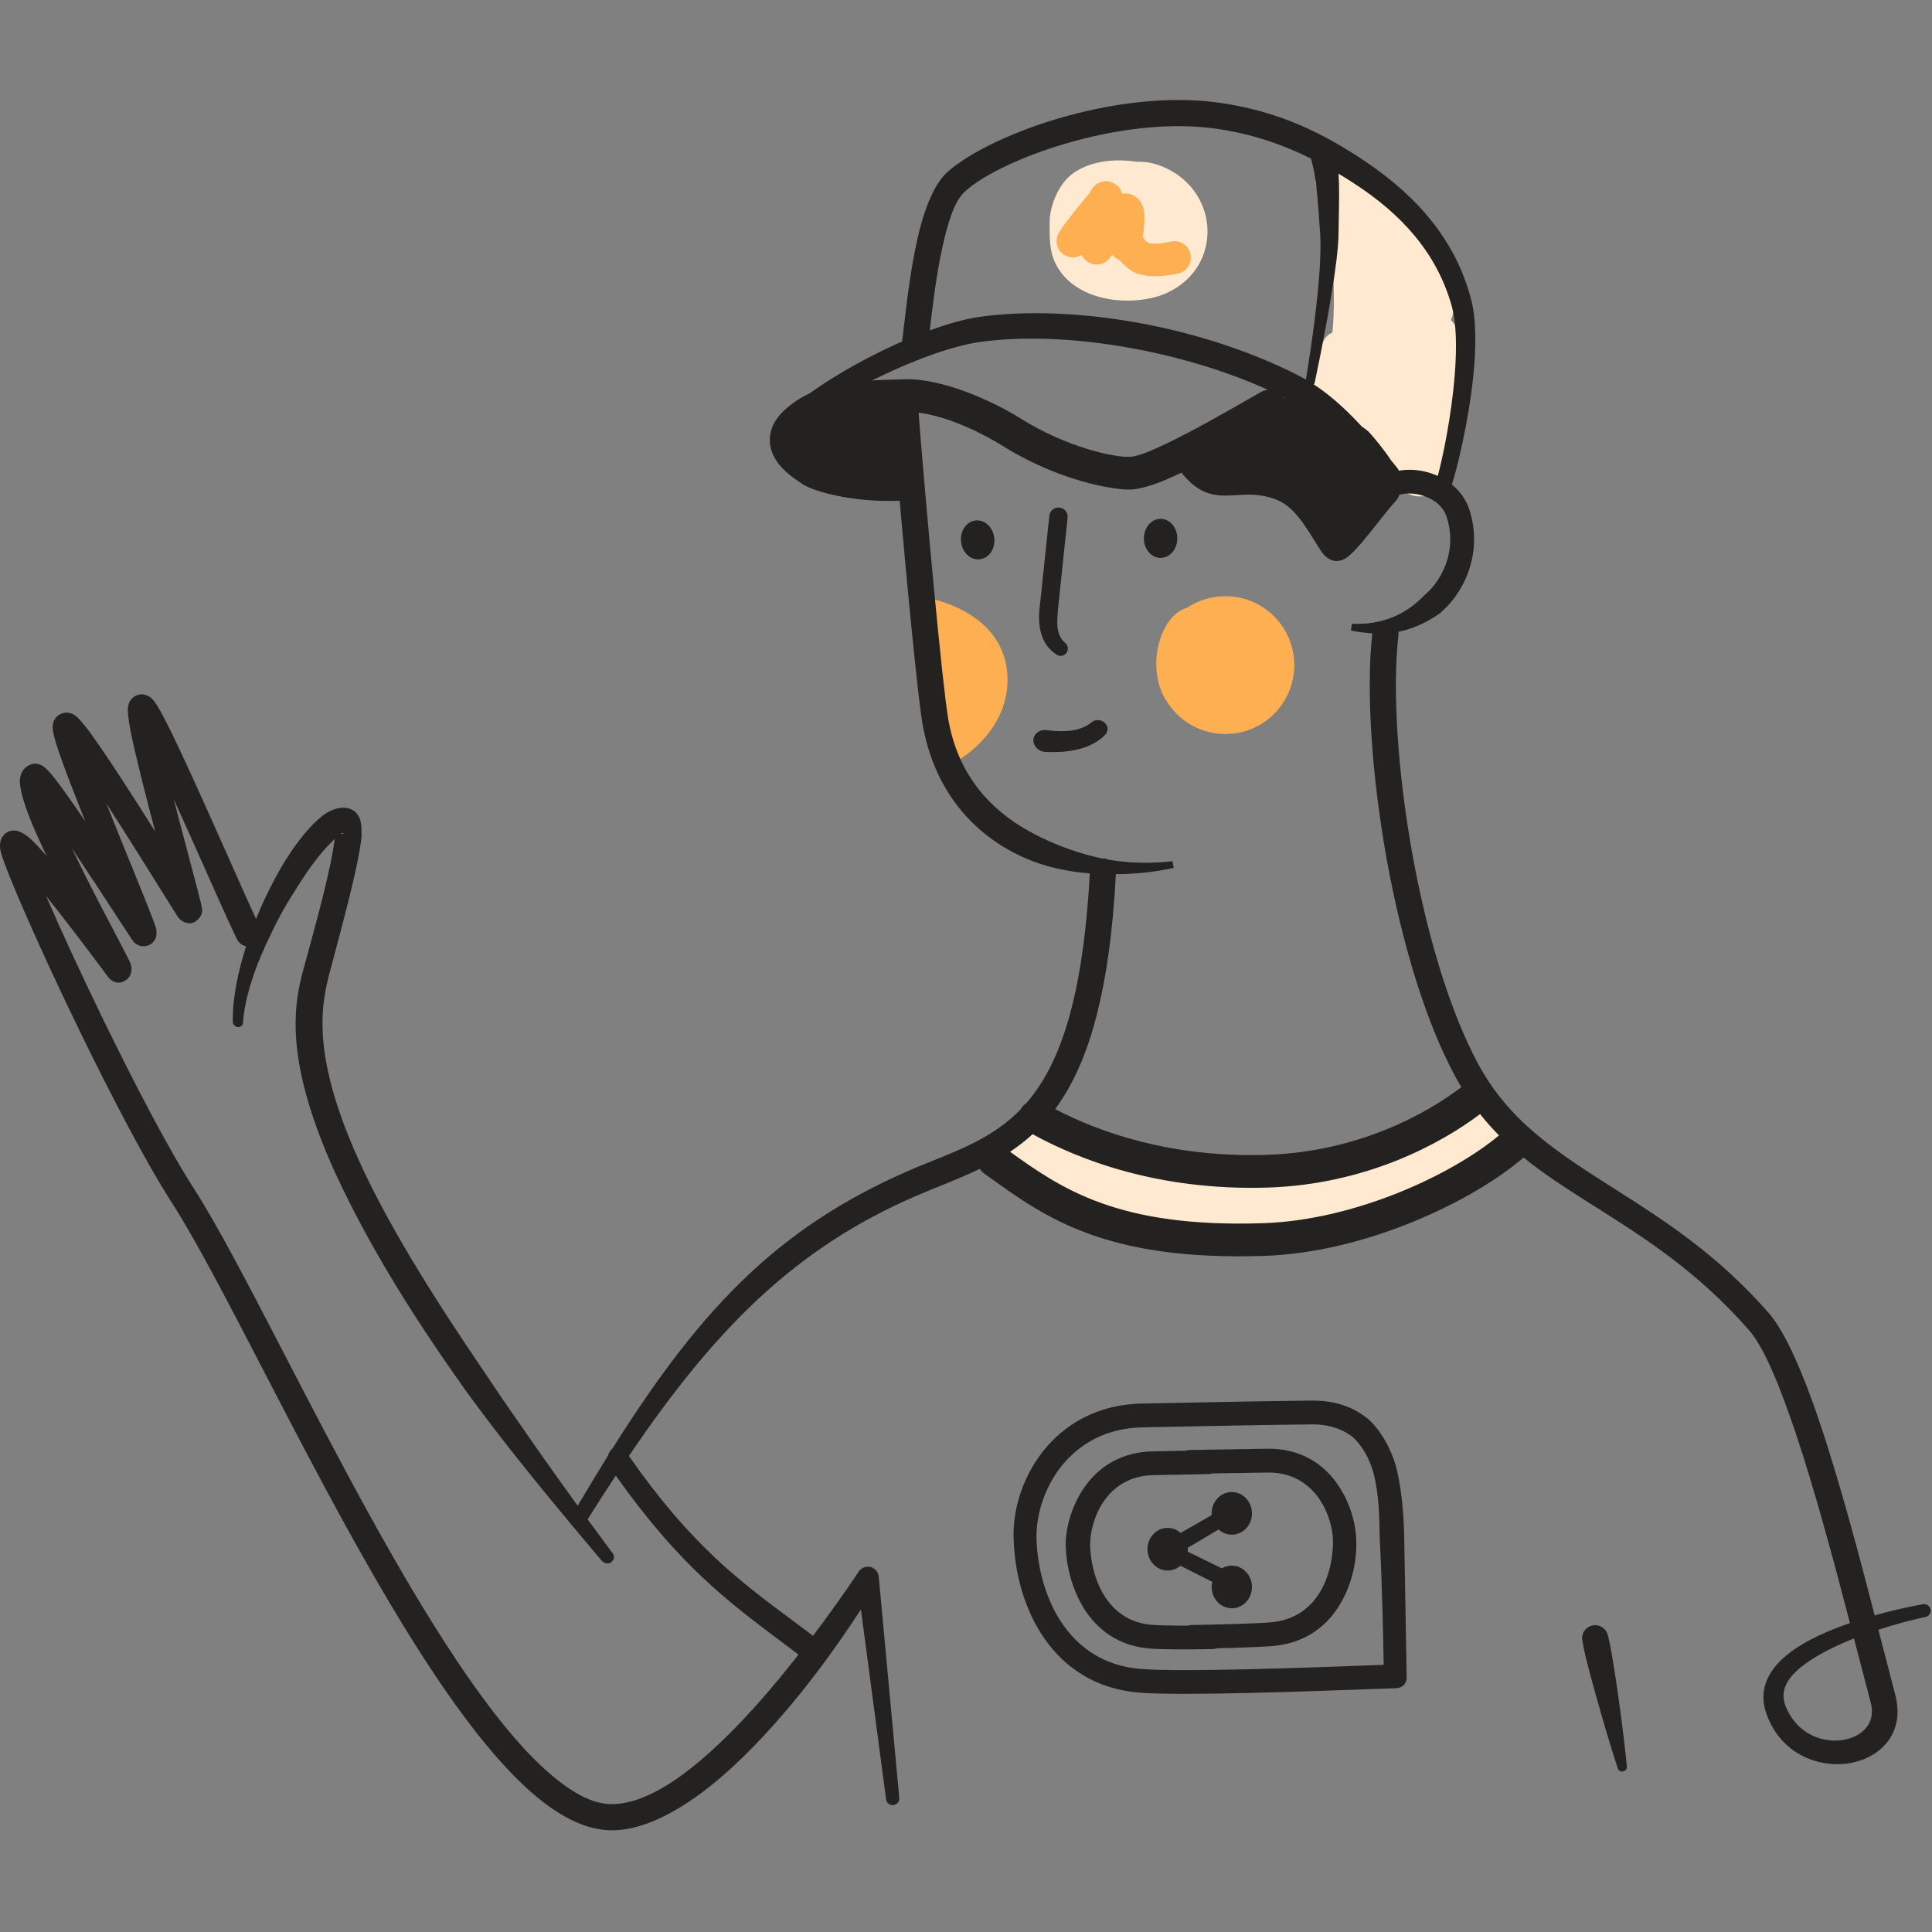 <svg width="160" height="160" viewBox="0 0 160 160" fill="none" xmlns="http://www.w3.org/2000/svg">
<rect x="0" y="0" width="160" height="160" fill="#808080" stroke="none"/>
<g clip-path="url(#clip0)">
<path d="M96.23 13.778C95.457 13.47 94.811 13.372 94.143 13.397C93.355 13.274 92.554 13.249 91.803 13.323C90.479 13.458 89.307 13.914 88.519 14.641C87.574 15.515 86.928 17.141 86.928 18.397C86.928 18.486 86.927 18.575 86.927 18.665C86.924 19.54 86.921 20.478 87.201 21.304C87.715 22.807 88.927 23.842 90.434 24.396C92.444 25.147 94.971 25 96.579 24.285C99.012 23.189 100.096 21.021 99.994 18.902C99.893 16.821 98.618 14.739 96.23 13.778Z" fill="#FFEAD1"/>
<path d="M109.361 13.985C109.494 13.801 109.674 13.653 109.892 13.554C110.566 13.259 111.355 13.542 111.672 14.207C111.926 14.145 112.184 14.158 112.443 14.232C112.726 14.306 113.059 14.49 113.351 14.823L113.36 14.834C113.419 14.904 113.478 14.976 113.535 15.069C114.124 15.525 114.733 16.104 114.825 16.202L115.325 16.609L115.442 16.707C115.743 16.831 116.017 16.978 116.266 17.163C116.908 17.619 117.398 18.272 117.748 19.06C117.917 19.294 118.084 19.553 118.252 19.836C118.287 19.893 118.357 19.993 118.446 20.118L118.446 20.119L118.446 20.119C118.703 20.481 119.113 21.06 119.265 21.462C119.433 21.893 119.428 22.275 119.356 22.558L119.407 22.644C119.414 22.655 119.422 22.669 119.429 22.683C119.438 22.7 119.447 22.717 119.456 22.73L119.475 22.78H119.481C119.553 22.878 119.621 22.98 119.689 23.081C119.832 23.295 119.975 23.507 120.156 23.691L120.176 23.703L120.188 23.716C121.291 24.837 121.022 25.526 120.371 25.822L120.342 25.884C120.31 26.105 120.245 26.315 120.151 26.5C120.371 26.697 120.578 26.992 120.702 27.411C120.904 28.099 120.904 29.455 120.904 29.984C120.904 30.061 120.904 30.12 120.905 30.158C120.93 31.527 120.805 32.889 120.68 34.249V34.249C120.64 34.688 120.6 35.127 120.565 35.565C120.572 36.058 120.576 36.55 120.551 37.031C120.535 37.363 120.454 38.213 120.427 38.336C120.322 38.792 120.084 39.051 119.836 39.199C119.783 39.396 119.719 39.58 119.645 39.74C119.348 40.381 118.888 40.8 118.329 40.997C117.827 41.169 117.18 41.194 116.379 40.788C115.953 40.578 115.541 40.307 115.138 39.999C114.568 40.061 114.071 40.085 114.071 40.085C113.365 40.11 112.756 39.593 112.673 38.878C112.63 38.521 112.737 38.164 112.947 37.893C112.704 37.634 112.467 37.373 112.234 37.117L112.234 37.116L112.234 37.116C111.958 36.812 111.689 36.517 111.428 36.242C111.282 36.087 111.086 35.929 110.878 35.761C110.673 35.596 110.458 35.422 110.268 35.233C110.193 35.171 110.12 35.097 110.052 35.011C109.939 35.023 109.841 35.023 109.771 35.011C109.384 34.986 108.985 34.814 108.703 34.346C108.625 34.222 108.498 33.952 108.488 33.545C108.479 33.212 108.565 32.498 108.671 32.005C108.683 31.951 108.695 31.897 108.706 31.843C108.89 30.994 109.079 30.117 109.352 29.283C109.362 29.209 109.441 28.692 109.498 28.507C109.605 28.162 109.786 27.928 109.939 27.793C110.067 27.682 110.204 27.596 110.346 27.534C110.533 25.621 110.456 23.64 110.38 21.711C110.354 21.033 110.328 20.361 110.313 19.7C110.3 19.529 110.301 19.414 110.301 19.217C110.301 19.188 110.301 19.156 110.301 19.122V18.691L110.302 18.678L110.303 18.567C110.304 18.537 110.305 18.506 110.307 18.478L110.307 18.477C110.307 18.461 110.308 18.445 110.308 18.432L110.313 18.37C110.127 17.717 109.914 17.077 109.67 16.449C109.652 16.435 109.636 16.416 109.619 16.399C109.607 16.386 109.596 16.373 109.584 16.363C109.137 15.931 108.944 15.439 108.944 14.995C108.944 14.453 109.17 14.158 109.361 13.985Z" fill="#FFEAD1"/>
<path d="M121.056 92.378C121.056 92.323 121.302 92.12 121.425 92.056C121.672 91.928 121.795 91.883 121.918 91.876C122.288 91.866 122.411 91.944 122.657 92.101C122.78 92.207 122.904 92.36 123.027 92.6V92.638C123.273 92.743 123.396 92.924 123.396 93.007C123.396 93.015 123.416 93.026 123.44 93.039C123.475 93.058 123.519 93.082 123.519 93.11V93.232L123.643 93.265C123.847 93.352 123.967 93.486 124.072 93.603C124.08 93.612 124.087 93.62 124.094 93.629C124.103 93.638 124.111 93.647 124.119 93.656C124.124 93.661 124.13 93.667 124.135 93.673C124.382 93.956 124.382 94.257 124.258 94.55C124.258 94.74 124.135 94.997 123.766 95.178C123.707 95.197 123.677 95.215 123.647 95.232C123.615 95.251 123.584 95.268 123.519 95.285C123.519 95.432 123.405 95.601 123.287 95.776L123.273 95.796C123.234 95.821 123.194 95.846 123.154 95.871C122.945 96.004 122.721 96.146 122.411 96.261C122.339 96.299 122.226 96.335 122.12 96.369L122.12 96.369C122.043 96.394 121.97 96.417 121.918 96.439C121.918 96.471 121.886 96.502 121.855 96.532C121.825 96.562 121.795 96.591 121.795 96.619C121.425 96.951 120.44 97.266 120.194 97.34C120.071 97.395 119.701 97.501 119.578 97.521V97.525L119.455 97.561C119.455 97.573 119.424 97.584 119.393 97.595C119.362 97.606 119.332 97.617 119.332 97.628L119.208 97.672C118.962 97.92 118.592 98.16 118.223 98.376C117.484 98.743 116.745 99.047 116.006 99.234C116.006 99.243 115.974 99.253 115.943 99.261C115.913 99.27 115.883 99.279 115.883 99.287C115.76 99.367 115.39 99.505 114.897 99.677L114.851 99.713L114.851 99.713C114.743 99.795 114.635 99.877 114.528 99.952C114.281 100.132 112.434 100.712 111.202 100.978C110.956 101.036 110.709 101.074 110.463 101.095C109.355 101.446 108.246 101.759 107.384 101.946C106.522 102.142 106.029 102.157 105.783 102.1C105.413 102.015 105.29 101.868 105.167 101.718C104.674 101.829 104.428 101.855 104.305 101.852C103.963 101.842 103.832 101.75 103.717 101.669C103.707 101.662 103.698 101.656 103.689 101.649C103.566 101.72 103.442 101.774 103.319 101.808C102.826 102.009 102.457 101.842 102.211 101.722C101.718 101.837 101.472 101.847 101.348 101.835C101.002 101.784 100.872 101.602 100.756 101.439C100.748 101.428 100.74 101.418 100.733 101.407C100.609 101.386 100.486 101.358 100.486 101.324C100.262 101.413 100.037 101.482 99.906 101.523C99.893 101.527 99.881 101.53 99.87 101.534C99.624 101.606 99.378 101.605 99.254 101.582C99.131 101.651 99.008 101.717 98.762 101.778C98.728 101.79 98.694 101.806 98.657 101.824C98.561 101.87 98.448 101.925 98.269 101.943C98.023 101.988 97.9 101.945 97.776 101.897C97.653 101.864 97.53 101.822 97.53 101.774C97.29 101.833 97.166 101.888 97.046 101.942L97.037 101.946C96.917 101.969 96.797 102.006 96.691 102.038C96.58 102.072 96.484 102.101 96.422 102.104C96.298 102.111 96.175 102.084 96.052 102.05C95.683 101.945 95.559 101.744 95.436 101.494C95.067 101.431 94.82 101.189 94.697 100.983C94.081 101.228 93.589 101.392 93.465 101.407C92.726 101.51 92.48 100.96 92.48 100.768C92.357 100.7 92.357 100.622 92.357 100.536C92.289 100.52 92.259 100.5 92.224 100.479C92.196 100.461 92.166 100.442 92.111 100.421C91.741 100.399 91.371 100.234 91.125 100.035V100.033C91.037 100.036 91.012 100.032 90.96 100.023C90.939 100.019 90.914 100.015 90.879 100.01C90.756 100.051 90.632 100.074 90.509 100.084C90.282 100.114 90.159 100.095 90.045 100.077L90.044 100.077C90.035 100.076 90.026 100.074 90.017 100.073C90.003 100.067 89.988 100.061 89.972 100.055L89.972 100.055L89.97 100.054L89.97 100.054C89.839 100.001 89.633 99.919 89.524 99.82V99.788C89.421 99.812 89.319 99.845 89.216 99.878C89.072 99.925 88.929 99.972 88.785 99.992C88.541 100.038 88.418 100.008 88.296 99.979L88.292 99.978C87.923 99.887 87.676 99.707 87.676 99.488C87.43 99.516 87.307 99.519 87.307 99.513C87.061 99.489 86.937 99.439 86.814 99.376C86.691 99.42 86.568 99.444 86.445 99.451C86.198 99.468 85.952 99.408 85.829 99.335C85.582 99.18 85.336 98.937 85.336 98.644V98.634C85.213 98.624 85.213 98.615 85.213 98.606C84.843 98.44 84.72 98.144 84.597 97.819C84.474 97.703 84.351 97.556 84.351 97.458C84.228 97.244 84.104 97.002 84.228 96.747C83.981 96.638 83.735 96.457 83.735 96.237C83.612 96.194 83.612 96.146 83.612 96.091V95.977C83.489 95.777 83.365 95.492 83.489 95.113C83.503 95.095 83.519 95.074 83.537 95.051C83.675 94.87 83.943 94.52 84.597 94.019C84.788 93.89 84.905 93.846 84.948 93.83C84.96 93.826 84.967 93.823 84.967 93.822C85.336 93.711 85.582 93.839 85.829 93.976C85.908 93.927 86.037 93.884 86.12 93.856C86.166 93.84 86.198 93.83 86.198 93.826C86.568 93.732 86.814 93.832 87.061 93.969C87.184 93.993 87.307 94.053 87.43 94.12L87.553 94.092C88.046 93.914 88.415 94.121 88.539 94.365C89.146 94.165 89.514 94.477 89.76 94.687L89.77 94.695C90.14 94.759 90.386 94.964 90.509 95.215C91.125 94.997 91.495 95.432 91.495 95.564C91.618 95.577 91.618 95.615 91.618 95.672V95.65C91.741 95.597 91.987 95.45 91.987 95.434C92.597 95.135 92.965 95.532 93.092 95.67L93.096 95.674C93.219 95.711 93.342 95.932 93.465 96.237C93.465 96.231 93.589 96.245 93.712 96.273C93.958 96.166 94.451 96.045 94.697 96.019C94.944 95.993 95.19 96.038 95.19 96.075C95.806 96.26 95.929 96.638 95.929 97.014V97.127C96.175 97.039 96.298 96.97 96.298 96.955C96.668 96.861 96.914 96.911 97.037 97.011C97.161 96.978 97.284 96.968 97.407 96.966C97.776 96.959 98.023 97.114 98.146 97.281C98.269 97.25 98.392 97.222 98.516 97.196C98.639 97.176 98.762 97.167 98.762 97.168C99.006 97.097 99.281 97.001 99.51 96.92C99.744 96.838 99.931 96.773 99.993 96.766C100.581 96.694 100.832 97.084 100.961 97.284C100.965 97.29 100.969 97.296 100.973 97.303L100.979 97.311C100.979 97.322 100.992 97.341 101.011 97.365C101.047 97.415 101.102 97.489 101.102 97.58C101.225 97.555 101.472 97.542 101.595 97.542C101.964 97.542 102.211 97.662 102.334 97.815C102.446 97.797 102.533 97.78 102.617 97.764C102.718 97.744 102.816 97.725 102.95 97.706C103.073 97.676 103.442 97.597 103.566 97.598C103.689 97.603 103.935 97.651 104.058 97.722L104.181 97.659L104.551 97.587C104.551 97.555 104.797 97.453 104.92 97.437C105.044 97.422 105.167 97.42 105.167 97.426C105.29 97.411 105.29 97.401 105.29 97.399C105.779 97.33 106.025 97.53 106.27 97.728L106.275 97.733C107.014 97.49 107.877 97.323 108.616 97.323C108.862 97.323 109.108 97.375 109.231 97.457C109.354 97.43 109.447 97.407 109.524 97.388L109.524 97.388C109.601 97.369 109.663 97.353 109.724 97.342C110.094 97.271 110.34 97.351 110.463 97.481L110.833 97.393L111.202 97.293L111.325 97.257C111.449 97.086 111.572 96.915 111.818 96.787C111.829 96.782 111.846 96.775 111.867 96.767L111.867 96.767L111.875 96.763L111.875 96.763L111.876 96.763C112.092 96.675 112.706 96.425 112.927 96.312C113.195 96.199 113.464 96.08 113.733 95.961L113.847 95.91C113.91 95.882 113.973 95.855 114.035 95.827V95.778C114.233 95.661 114.432 95.537 114.63 95.413C114.924 95.229 115.219 95.045 115.513 94.884C115.656 94.819 115.803 94.75 115.955 94.679C116.585 94.382 117.281 94.056 117.977 93.9C118.223 93.826 118.469 93.892 118.716 94.056L118.839 94.023V94.015C118.964 93.943 119.058 93.868 119.152 93.793C119.242 93.721 119.334 93.649 119.455 93.577C119.578 93.408 119.701 93.25 119.824 93.105C120.194 92.787 120.686 92.551 121.056 92.378Z" fill="#FFEAD1"/>
<path fill-rule="evenodd" clip-rule="evenodd" d="M90.599 15.435C90.519 15.509 90.282 15.891 90.208 16.014C90.052 16.209 89.891 16.401 89.731 16.591C89.619 16.723 89.508 16.855 89.4 16.987C89.267 17.157 89.133 17.325 88.999 17.493C88.542 18.066 88.089 18.634 87.703 19.253C87.31 19.881 87.506 20.719 88.141 21.113C88.598 21.396 89.157 21.384 89.582 21.113C89.685 21.335 89.831 21.495 89.968 21.606C90.233 21.815 90.542 21.926 90.904 21.901L90.909 21.901C91.098 21.889 91.534 21.86 91.929 21.335C91.951 21.305 91.972 21.277 91.993 21.249L91.993 21.249L91.993 21.249C92.032 21.196 92.071 21.145 92.109 21.089C92.253 21.286 92.451 21.433 92.702 21.532C92.912 21.778 93.438 22.333 94.031 22.591C94.697 22.862 95.748 23.047 97.56 22.653C98.291 22.493 98.752 21.766 98.591 21.039C98.43 20.3 97.707 19.845 96.976 20.005C96.071 20.202 95.511 20.226 95.139 20.116C94.928 20.042 94.835 19.901 94.76 19.788C94.734 19.749 94.71 19.713 94.684 19.684L94.639 19.623C94.714 19.241 94.867 17.923 94.708 17.295C94.541 16.642 94.127 16.285 93.725 16.125C93.537 16.051 93.257 15.989 92.919 16.038C92.791 15.521 92.477 15.312 92.275 15.201C91.894 14.979 91.452 14.905 90.96 15.164C90.851 15.226 90.724 15.299 90.599 15.435ZM93.65 18.995C93.639 18.995 93.628 18.992 93.618 18.988L93.65 18.995ZM93.585 18.982L93.618 18.988C93.607 18.985 93.596 18.982 93.585 18.982Z" fill="#FDAF52"/>
<path fill-rule="evenodd" clip-rule="evenodd" d="M78.559 61.788C78.104 62.047 77.797 62.17 77.797 62.17L77.118 62.462L77.702 63.819L78.381 63.527C78.381 63.527 80.571 62.538 82.06 60.458C82.904 59.279 83.537 57.759 83.425 55.88C83.311 53.963 82.422 52.592 81.325 51.63C79.509 50.041 77.149 49.595 77.149 49.595L76.846 49.531L76.754 49.967L76.753 49.967H76.752C76.658 49.965 76.585 49.965 76.585 49.965C76.378 49.973 76.188 50.069 76.058 50.219C75.958 50.286 75.886 50.414 75.877 50.669C75.875 50.744 75.883 50.817 75.901 50.888C75.894 50.926 75.892 50.968 75.892 51.011C75.892 51.25 76.185 51.498 76.401 51.649V51.65C76.41 51.66 76.422 51.673 76.436 51.686C76.379 51.677 76.34 51.668 76.34 51.668C76.34 51.668 76.408 51.705 76.434 51.716L76.502 51.745L76.508 51.757L76.486 51.749L76.51 51.76C76.542 51.82 76.588 51.882 76.651 51.945L76.669 51.962V53.211C76.671 53.383 76.685 53.527 76.712 53.647L76.716 53.696C76.718 53.733 76.744 53.982 76.779 54.11C76.811 54.226 76.86 54.318 76.905 54.382L76.925 54.502L76.949 54.632L76.95 54.741C76.953 54.967 76.964 55.175 76.985 55.377C76.968 55.399 76.952 55.423 76.938 55.449C76.924 55.464 76.913 55.48 76.9 55.498L76.896 55.503C76.894 55.506 76.892 55.509 76.89 55.512C76.849 55.569 76.757 55.697 76.757 55.941V56.748C76.757 56.777 76.756 56.806 76.756 56.834C76.755 56.907 76.754 56.98 76.759 57.052C76.781 57.341 76.915 57.508 77.022 57.603L77.022 57.603C77.038 57.617 77.053 57.632 77.07 57.643C77.09 57.858 77.204 58.046 77.37 58.167C77.382 58.642 77.426 59.134 77.552 59.577C77.488 59.793 77.422 60.088 77.456 60.268C77.473 60.365 77.505 60.454 77.547 60.531C77.556 60.569 77.567 60.604 77.577 60.634C77.659 60.857 77.807 60.987 77.958 61.063C77.989 61.078 78.02 61.091 78.051 61.102C78.062 61.141 78.079 61.18 78.097 61.216C78.129 61.28 78.168 61.339 78.213 61.392C78.221 61.417 78.231 61.44 78.243 61.463C78.312 61.604 78.424 61.716 78.559 61.788ZM76.339 50.143C76.353 50.142 76.367 50.141 76.381 50.14C76.537 50.129 76.685 50.117 76.752 49.967C76.594 49.982 76.451 50.046 76.339 50.143ZM76.339 50.143C76.239 50.23 76.162 50.342 76.12 50.471L76.089 50.503C76.033 50.563 75.98 50.636 75.944 50.727L75.877 50.669C75.88 50.612 75.889 50.556 75.906 50.499C75.936 50.394 75.989 50.299 76.058 50.219C76.139 50.165 76.239 50.151 76.339 50.143Z" fill="#FDAF52"/>
<path d="M96.754 58.279C96.958 58.581 97.191 58.862 97.447 59.119C98.478 60.154 99.907 60.788 101.482 60.788C103.057 60.788 104.482 60.154 105.516 59.119C106.547 58.085 107.188 56.649 107.188 55.081C107.188 53.513 106.547 52.078 105.516 51.044C104.482 50.009 103.057 49.375 101.482 49.375C100.324 49.375 99.245 49.718 98.345 50.31C97.938 50.44 97.551 50.651 97.192 51.01C96.259 51.944 95.718 53.549 95.758 55.142C95.786 56.288 96.112 57.413 96.754 58.279Z" fill="#FDAF52"/>
<path d="M80.809 43.102C80.47 43.136 80.171 43.307 79.949 43.575C79.689 43.892 79.539 44.351 79.588 44.846C79.636 45.341 79.87 45.762 80.187 46.023C80.456 46.244 80.782 46.355 81.122 46.322C81.46 46.289 81.761 46.117 81.981 45.849C82.243 45.532 82.392 45.074 82.344 44.578C82.296 44.083 82.061 43.662 81.743 43.401C81.475 43.18 81.148 43.07 80.809 43.102Z" fill="#232221"/>
<path d="M96.115 42.969C95.774 42.969 95.46 43.111 95.214 43.356C94.924 43.647 94.731 44.088 94.731 44.586C94.731 45.084 94.924 45.525 95.214 45.816C95.46 46.061 95.774 46.203 96.115 46.203C96.455 46.203 96.771 46.061 97.016 45.816C97.307 45.525 97.5 45.084 97.5 44.586C97.5 44.088 97.307 43.647 97.016 43.356C96.771 43.111 96.455 42.969 96.115 42.969Z" fill="#232221"/>
<path d="M91.487 60.893C91.491 60.89 91.495 60.886 91.499 60.882C90.988 61.383 90.287 61.825 89.191 62.079C88.502 62.238 87.645 62.319 86.552 62.272C86.545 62.272 86.538 62.272 86.532 62.27C85.981 62.224 85.577 61.774 85.579 61.321C85.581 60.829 86.019 60.41 86.618 60.461L86.638 60.463C87.509 60.572 88.202 60.581 88.767 60.496C89.528 60.383 90.03 60.12 90.409 59.809L90.392 59.824C90.651 59.59 91.114 59.566 91.423 59.803C91.811 60.104 91.816 60.585 91.499 60.882L91.503 60.878L91.487 60.893Z" fill="#232221"/>
<path fill-rule="evenodd" clip-rule="evenodd" d="M87.494 54.212C86.763 53.73 86.375 53.071 86.187 52.324C86.084 51.916 86.045 51.481 86.051 51.032C86.057 50.591 86.111 50.141 86.163 49.699L86.163 49.699L86.163 49.698C86.179 49.563 86.195 49.429 86.21 49.295L86.901 42.711C86.946 42.292 87.322 41.989 87.739 42.036C88.157 42.078 88.458 42.455 88.413 42.873C88.413 42.873 87.722 49.452 87.722 49.458C87.718 49.497 87.714 49.537 87.709 49.577L87.703 49.635C87.65 50.113 87.596 50.604 87.571 51.079C87.554 51.413 87.548 51.738 87.594 52.046C87.661 52.496 87.825 52.914 88.218 53.249C88.465 53.453 88.511 53.819 88.317 54.076C88.123 54.337 87.758 54.395 87.494 54.212ZM87.588 54.008C87.594 54.013 87.6 54.018 87.606 54.023L87.588 54.008ZM88.047 53.396L88.066 53.411C88.06 53.406 88.054 53.401 88.047 53.396Z" fill="#232221"/>
<path fill-rule="evenodd" clip-rule="evenodd" d="M74.709 28.284C74.753 27.933 74.801 27.525 74.853 27.073C75.123 24.759 75.525 21.304 76.285 18.557C76.804 16.685 77.522 15.13 78.398 14.309C80.174 12.647 84.366 10.593 89.269 9.37C93.06 8.424 97.271 7.967 101.077 8.521C103.401 8.863 105.502 9.452 107.496 10.29C109.481 11.125 111.36 12.207 113.263 13.501C115.442 14.992 117.213 16.596 118.595 18.345C120.154 20.315 121.228 22.463 121.841 24.832C122.265 26.478 122.254 28.764 122.017 31.088C121.623 34.962 120.634 38.943 120.257 40.059C120.25 40.082 120.241 40.104 120.232 40.126C120.892 40.662 121.411 41.361 121.683 42.199C122.218 43.847 122.176 45.458 121.757 46.888C121.288 48.493 120.341 49.87 119.21 50.818C118.4 51.373 117.27 52.033 115.803 52.319C115.819 52.413 115.822 52.512 115.812 52.612C115.295 57.128 115.75 63.972 116.982 70.82C118.152 77.241 120.012 83.671 122.451 88.182C123.498 90.093 124.742 91.632 126.158 92.971C128.36 95.056 130.928 96.687 133.684 98.437C137.728 101.005 142.177 103.831 146.47 108.725C147.861 110.308 149.364 113.795 150.793 118.07C152.394 122.88 153.946 128.706 155.252 133.779C157.481 133.152 159.255 132.854 159.255 132.854C159.538 132.8 159.821 132.992 159.883 133.284C159.932 133.575 159.735 133.854 159.452 133.909C159.452 133.909 157.715 134.267 155.56 134.967C156.077 136.974 156.557 138.835 156.976 140.43C157.838 143.842 155.301 146.027 152.296 146.101C149.943 146.159 147.319 144.897 146.273 141.884C145.57 139.871 146.494 138.148 148.317 136.796C149.635 135.81 151.446 135.02 153.207 134.415C151.889 129.362 150.337 123.551 148.736 118.756C147.418 114.835 146.112 111.606 144.844 110.154C140.588 105.297 136.168 102.502 132.149 99.961C130.017 98.613 127.997 97.337 126.176 95.862C122.003 99.456 113.15 103.724 104.699 104.007C91.612 104.444 86.595 100.841 81.98 97.525C81.822 97.411 81.663 97.298 81.505 97.185C81.357 97.078 81.236 96.945 81.144 96.798C80.038 97.332 78.888 97.799 77.71 98.278L77.705 98.28C77.475 98.374 77.243 98.468 77.011 98.562C71.678 100.718 67.416 103.431 63.561 106.873C59.481 110.519 55.872 114.988 52.083 120.576C57.21 127.938 61.225 130.922 65.655 134.215L65.658 134.217C66.208 134.626 66.765 135.04 67.331 135.467C69.609 132.457 71.092 130.178 71.092 130.178C71.296 129.848 71.687 129.683 72.067 129.768C72.446 129.853 72.729 130.169 72.772 130.555L74.473 148.88C74.508 149.182 74.291 149.454 73.989 149.489C73.688 149.522 73.415 149.305 73.381 149.003L71.297 133.29C70.412 134.654 69.131 136.542 67.582 138.582C65.869 140.837 63.816 143.266 61.646 145.402C58.148 148.844 54.281 151.457 50.883 151.576C49.019 151.642 47.011 150.811 44.953 149.215C42.09 146.997 39.06 143.266 36.044 138.758C31.031 131.267 26.022 121.604 21.772 113.404L21.772 113.404L21.772 113.404L21.772 113.404L21.771 113.403C18.806 107.682 16.21 102.674 14.24 99.614C12.121 96.323 9.237 90.802 6.623 85.428C3.397 78.798 0.585 72.389 0.09 70.645C-0.107 69.948 0.063 69.519 0.188 69.324C0.43 68.945 0.791 68.736 1.308 68.788C1.553 68.812 2.058 69.023 2.63 69.565C2.962 69.882 3.381 70.332 3.849 70.872C3.379 69.878 2.948 68.923 2.598 68.075C1.925 66.444 1.585 65.13 1.653 64.521C1.721 63.908 2.036 63.558 2.402 63.373C2.646 63.251 3.078 63.126 3.594 63.473C3.773 63.593 4.104 63.92 4.511 64.436C5.134 65.227 6.06 66.545 7.07 68.033C6.176 65.797 5.343 63.655 4.858 62.22C4.556 61.33 4.387 60.67 4.366 60.356C4.314 59.605 4.741 59.27 4.988 59.144C5.236 59.016 5.735 58.869 6.301 59.313C6.528 59.492 6.942 59.964 7.457 60.665C8.754 62.43 10.94 65.829 12.848 68.852C12.04 65.781 11.177 62.41 10.797 60.457C10.615 59.516 10.558 58.837 10.599 58.556C10.667 58.082 10.915 57.837 11.099 57.71C11.395 57.504 11.747 57.423 12.166 57.589C12.305 57.645 12.538 57.775 12.771 58.073C12.99 58.356 13.354 58.987 13.802 59.869C15.109 62.445 17.295 67.36 19.017 71.233C19.957 73.347 20.759 75.151 21.206 76.096C21.633 75.038 22.112 74.008 22.621 73.046C23.882 70.602 25.394 68.624 26.574 67.672C27.489 66.891 28.46 66.759 29.043 67.006C29.335 67.129 29.637 67.376 29.818 67.842C29.913 68.13 29.956 68.62 29.942 69.261C29.758 71.312 28.621 75.582 27.771 78.776L27.771 78.777L27.771 78.777L27.771 78.777L27.77 78.778L27.77 78.779C27.634 79.291 27.505 79.775 27.388 80.218C26.647 82.979 25.662 86.98 29.591 95.807C31.514 100.144 34.653 105.559 39.408 112.584C39.779 113.128 40.152 113.684 40.531 114.25L40.532 114.252C41.222 115.28 41.935 116.344 42.709 117.439C44.274 119.71 45.977 122.129 47.842 124.7C48.69 123.263 49.522 121.885 50.344 120.564C50.403 120.335 50.532 120.122 50.722 119.961C54.465 114.007 58.041 109.233 62.194 105.373C66.148 101.693 70.631 98.859 76.186 96.556C76.511 96.423 76.835 96.293 77.157 96.164L77.158 96.164L77.159 96.163L77.161 96.162C79.853 95.081 82.4 94.059 84.519 91.88C84.529 91.86 84.54 91.84 84.551 91.82C84.667 91.623 84.824 91.465 85.004 91.35C85.368 90.93 85.718 90.471 86.052 89.965C88.265 86.628 89.761 81.347 90.254 72.331C89.066 72.237 87.873 72.043 86.706 71.711C85.833 71.463 84.983 71.133 84.17 70.723C80.347 68.797 77.322 65.279 76.393 59.914C75.995 57.609 75.113 48.364 74.506 41.469C74.478 41.471 74.451 41.473 74.424 41.474C70.656 41.614 67.433 40.721 66.472 40.099C65.879 39.714 65.093 39.162 64.554 38.503C64.044 37.88 63.74 37.165 63.75 36.404C63.761 35.631 64.077 34.745 65.092 33.853C65.71 33.309 66.368 32.892 67.062 32.571C68.458 31.564 70.279 30.456 72.238 29.456C73.047 29.044 73.878 28.648 74.709 28.284ZM48.662 125.826C49.322 126.729 50.002 127.649 50.702 128.588C50.932 128.821 50.892 129.167 50.628 129.359C50.434 129.546 50.08 129.508 49.849 129.274C46.562 125.395 43.656 121.855 41.124 118.577C39.856 116.92 38.665 115.338 37.619 113.809C32.65 106.735 29.563 101.115 27.562 96.692C23.281 87.049 24.443 82.665 25.303 79.644C25.358 79.439 25.417 79.225 25.477 79.004C26.282 76.054 27.456 71.748 27.715 69.475C27.655 69.528 27.61 69.579 27.566 69.63C27.514 69.69 27.464 69.749 27.392 69.804C26.551 70.622 25.609 71.889 24.684 73.36C23.879 74.592 23.085 75.949 22.436 77.363C21.181 79.876 20.288 82.504 20.124 84.652C20.144 84.881 19.95 85.068 19.739 85.064C19.528 85.06 19.301 84.875 19.281 84.647C19.238 82.822 19.666 80.604 20.381 78.372C20.102 78.312 19.846 78.143 19.685 77.88C19.449 77.495 18.42 75.188 17.139 72.314C16.281 70.389 15.31 68.21 14.386 66.183C14.818 67.858 15.272 69.567 15.664 71.044L15.664 71.045C16.215 73.121 16.644 74.739 16.719 75.158C16.804 75.629 16.601 75.905 16.485 76.044C16.229 76.352 15.791 76.665 15.128 76.299C15.126 76.298 15.123 76.296 15.12 76.294C15.068 76.267 14.922 76.189 14.768 75.98C14.746 75.95 14.702 75.886 14.639 75.788C14.514 75.594 14.281 75.222 13.966 74.719C13.898 74.61 13.825 74.495 13.75 74.374L13.508 73.986C12.341 72.115 10.512 69.183 8.813 66.554C9.472 68.213 10.185 69.966 10.827 71.547L10.829 71.55C11.432 73.034 11.974 74.367 12.352 75.328C12.63 76.035 12.825 76.555 12.9 76.808C13.105 77.494 12.789 77.899 12.722 77.978C12.561 78.17 12.358 78.293 12.108 78.344C11.931 78.379 11.64 78.409 11.301 78.191C11.257 78.162 11.156 78.097 11.04 77.954C11.017 77.925 10.97 77.863 10.904 77.767C10.767 77.566 10.487 77.14 10.107 76.56C9.945 76.311 9.764 76.034 9.567 75.733L9.567 75.732L9.567 75.732C8.591 74.237 7.242 72.17 5.953 70.25C6.099 70.558 6.251 70.87 6.404 71.182C7.521 73.467 8.758 75.822 9.631 77.485L9.632 77.487C9.765 77.739 9.889 77.975 10.003 78.193C10.366 78.885 10.631 79.397 10.747 79.645C11.1 80.399 10.704 80.909 10.658 80.965C10.547 81.095 9.819 81.785 9.064 81.037C9.051 81.024 9.022 80.995 8.984 80.949L8.979 80.942L8.975 80.936C8.97 80.93 8.964 80.922 8.956 80.912C8.949 80.903 8.938 80.888 8.922 80.867C8.911 80.852 8.898 80.833 8.882 80.812C8.825 80.737 8.739 80.621 8.628 80.471L8.585 80.413C8.476 80.268 8.347 80.094 8.2 79.897C7.22 78.586 5.439 76.22 3.82 74.211C5.018 76.98 6.729 80.691 8.572 84.48C11.145 89.768 13.977 95.202 16.063 98.44C18.032 101.498 20.626 106.504 23.59 112.223L23.59 112.223L23.59 112.223L23.59 112.223C27.835 120.415 32.839 130.07 37.846 137.553C40.71 141.833 43.562 145.396 46.281 147.502C47.864 148.73 49.372 149.46 50.808 149.41C53.779 149.306 57.058 146.854 60.129 143.853C62.237 141.794 64.219 139.444 65.919 137.293C65.99 137.204 66.06 137.115 66.129 137.027C65.696 136.699 65.269 136.38 64.847 136.064L64.844 136.061C60.25 132.619 56.251 129.624 50.995 122.203C50.237 123.353 49.469 124.547 48.687 125.788C48.679 125.801 48.671 125.814 48.662 125.826ZM77.002 27.359L77.003 27.345C77.221 25.459 77.526 22.812 78.052 20.442C78.487 18.479 79.018 16.699 79.879 15.892C81.494 14.381 85.337 12.585 89.793 11.473C93.316 10.595 97.228 10.151 100.765 10.666C102.904 10.974 104.832 11.522 106.674 12.273C107.314 12.534 107.945 12.82 108.569 13.13C108.77 13.838 108.906 14.565 109 15.35C109.1 16.177 109.163 17.059 109.233 18.03C109.262 18.439 109.293 18.863 109.327 19.306C109.411 20.5 109.318 22.306 109.135 24.163C108.814 27.424 108.251 30.827 108.148 31.436C107.936 31.314 107.722 31.198 107.507 31.087C103.731 29.15 99.209 27.667 94.648 26.805C89.896 25.907 85.106 25.682 81.086 26.244C79.878 26.424 78.473 26.822 77.002 27.359ZM108.804 31.838C109.599 32.355 110.397 32.982 111.255 33.783C111.75 34.245 112.266 34.766 112.817 35.36C113.012 35.469 113.273 35.682 113.289 35.704C113.324 35.729 113.374 35.778 113.432 35.852C113.775 36.213 114.614 37.235 115.177 38.089C115.347 38.296 115.52 38.509 115.697 38.729C115.76 38.807 115.81 38.892 115.849 38.98C116.552 38.86 117.302 38.886 118.03 39.059C118.387 39.143 118.735 39.262 119.069 39.412C119.443 38.077 120.213 34.463 120.483 30.951C120.645 28.836 120.63 26.76 120.207 25.276C119.605 23.161 118.591 21.255 117.148 19.518C115.839 17.942 114.173 16.51 112.138 15.189C111.71 14.909 111.282 14.64 110.854 14.384C110.871 14.656 110.882 14.932 110.889 15.215C110.909 16.083 110.892 17.005 110.874 18.024C110.867 18.42 110.86 18.829 110.854 19.256C110.848 20.509 110.595 22.385 110.279 24.313C109.69 27.91 108.878 31.677 108.878 31.677C108.866 31.738 108.84 31.792 108.804 31.838ZM106.336 32.923C106.321 32.936 106.306 32.949 106.291 32.962C106.273 32.931 106.254 32.901 106.235 32.872L106.273 32.892C106.294 32.902 106.315 32.913 106.336 32.923ZM115.577 41.507C115.721 41.349 115.822 41.167 115.879 40.974C116.404 40.827 117.007 40.842 117.576 40.976C118.559 41.209 119.489 41.823 119.808 42.807C120.211 44.048 120.18 45.259 119.866 46.336C119.512 47.55 118.802 48.596 117.947 49.315C117.356 49.918 116.499 50.658 115.284 51.133C114.358 51.494 113.267 51.727 111.96 51.657L111.875 52.211C112.387 52.33 112.875 52.389 113.343 52.429C113.446 52.438 113.547 52.446 113.647 52.452C113.132 57.124 113.578 64.162 114.851 71.207C116.058 77.871 118.005 84.535 120.554 89.217C120.706 89.496 120.862 89.767 121.021 90.032C118.149 92.239 112.417 95.423 104.813 95.643C96.912 95.87 91.017 93.754 87.38 91.849C87.544 91.628 87.705 91.398 87.863 91.16C90.214 87.609 91.908 82.007 92.412 72.399C92.625 72.397 92.838 72.391 93.05 72.384C94.511 72.332 95.916 72.17 97.202 71.871L97.107 71.322C95.844 71.469 94.482 71.502 93.081 71.367C92.65 71.325 92.218 71.266 91.786 71.19C91.666 71.135 91.536 71.102 91.398 71.095C91.361 71.093 91.325 71.093 91.289 71.095C89.96 70.823 88.635 70.399 87.348 69.865C86.606 69.558 85.885 69.205 85.181 68.813C81.975 67.032 79.322 64.141 78.529 59.545C78.019 56.589 76.712 42.128 76.222 36.074C76.158 35.28 76.109 34.632 76.076 34.174C78.536 34.478 81.399 35.898 83.093 36.959C87.577 39.766 92.176 40.602 93.662 40.541C94.394 40.511 95.483 40.191 96.765 39.637C97.11 39.487 97.472 39.322 97.847 39.142C97.873 39.18 97.9 39.217 97.93 39.253C99.349 40.965 100.57 41.1 102.057 41.026C102.211 41.02 102.369 41.01 102.532 40.999C103.376 40.943 104.371 40.876 105.682 41.371C106.909 41.827 107.779 43.084 108.407 44.056C108.587 44.338 108.752 44.604 108.901 44.844C109.235 45.383 109.489 45.791 109.649 45.953C110.37 46.692 111.075 46.483 111.502 46.2C111.793 46.003 112.251 45.547 112.76 44.956C113.171 44.473 113.64 43.881 114.093 43.309C114.658 42.594 115.199 41.91 115.577 41.507ZM94.241 28.934C97.999 29.659 101.734 30.797 105.004 32.285C104.813 32.3 104.622 32.357 104.445 32.458C104.133 32.635 103.815 32.817 103.491 33.002C101.279 34.264 98.831 35.662 96.779 36.649C95.412 37.307 94.265 37.805 93.551 37.834C92.278 37.886 88.373 37.067 84.531 34.662C82.226 33.219 78.055 31.32 74.922 31.409C74.793 31.413 74.663 31.416 74.534 31.42L74.528 31.42C73.74 31.442 72.971 31.463 72.225 31.506C72.497 31.37 72.772 31.236 73.051 31.103C75.905 29.743 79.032 28.581 81.364 28.294C85.187 27.788 89.731 28.064 94.241 28.934ZM104.612 101.299C92.586 101.701 87.907 98.437 83.651 95.387C84.296 94.957 84.919 94.477 85.516 93.928C89.382 96.055 95.941 98.609 104.899 98.352C113.138 98.114 119.373 94.685 122.573 92.263C123.071 92.89 123.595 93.475 124.143 94.03C120.23 97.29 112.239 101.044 104.612 101.299ZM150.497 137.144C151.433 136.59 152.493 136.103 153.54 135.69L153.603 135.932C154.084 137.779 154.53 139.492 154.919 140.975C155.449 142.895 153.921 144.047 152.222 144.142C150.559 144.233 148.699 143.389 147.874 141.29C147.196 139.562 148.65 138.244 150.497 137.144ZM28.236 69.022L28.236 69.014C28.301 68.961 28.372 68.96 28.449 69.046C28.453 69.095 28.37 69.066 28.298 69.042C28.275 69.034 28.254 69.027 28.236 69.022Z" fill="#232221"/>
<path d="M131.05 135.897C131.05 135.897 131.131 136.4 131.309 137.175C131.616 138.436 132.158 140.414 132.684 142.22C133.323 144.459 133.96 146.397 133.96 146.397C134.003 146.609 134.213 146.747 134.419 146.702C134.638 146.657 134.768 146.448 134.725 146.234C134.725 146.234 134.525 144.207 134.214 141.898C133.967 140.035 133.668 138.005 133.434 136.729C133.292 135.945 133.163 135.453 133.163 135.453C133.038 134.866 132.462 134.492 131.879 134.614C131.296 134.737 130.926 135.312 131.05 135.897Z" fill="#232221"/>
<path d="M103.682 125.301C103.699 126.276 102.965 127.08 102.043 127.095C101.615 127.103 101.222 126.94 100.922 126.665L98.366 128.179C98.368 128.209 98.369 128.239 98.37 128.27C98.371 128.349 98.367 128.427 98.359 128.503L101.19 129.885C101.424 129.745 101.694 129.664 101.982 129.659C102.904 129.643 103.665 130.42 103.682 131.395C103.699 132.37 102.965 133.173 102.043 133.189C101.121 133.205 100.36 132.428 100.343 131.453C100.34 131.297 100.357 131.145 100.39 131L97.758 129.667C97.478 129.91 97.121 130.057 96.731 130.064C95.808 130.08 95.047 129.303 95.031 128.328C95.014 127.353 95.747 126.55 96.669 126.534C97.089 126.526 97.476 126.683 97.774 126.949L100.349 125.474C100.346 125.436 100.344 125.398 100.343 125.359C100.326 124.384 101.06 123.581 101.982 123.565C102.904 123.549 103.665 124.326 103.682 125.301Z" fill="#232221"/>
<path fill-rule="evenodd" clip-rule="evenodd" d="M97.855 120.149L98.202 120.142C98.304 120.104 98.412 120.082 98.52 120.08C99.012 120.073 99.597 120.064 100.215 120.054L100.297 120.053C102.07 120.025 104.081 119.994 104.896 119.979C110.361 119.876 112.271 124.915 112.316 127.533C112.468 130.465 110.938 135.663 105.685 136.289C104.948 136.378 102.761 136.455 100.767 136.505C100.67 136.545 100.565 136.568 100.454 136.57C98.228 136.61 96.203 136.61 95.189 136.523C89.916 136.079 88.309 130.935 88.258 128.002C88.213 125.384 90.048 120.28 95.514 120.194C96.106 120.184 96.907 120.168 97.855 120.149ZM100.102 122.076C100.201 122.074 100.3 122.055 100.395 122.022C102.152 121.995 104.124 121.965 104.93 121.95C108.979 121.873 110.36 125.645 110.393 127.579C110.432 129.807 109.49 133.856 105.448 134.332C104.539 134.449 100.795 134.543 98.669 134.578C98.577 134.579 98.487 134.596 98.404 134.625C97.122 134.631 96.036 134.615 95.357 134.559C91.403 134.221 90.321 130.207 90.283 127.979C90.249 126.045 91.499 122.228 95.548 122.164C96.14 122.155 96.941 122.139 97.889 122.12L97.904 122.119C98.572 122.106 99.311 122.091 100.102 122.076Z" fill="#232221"/>
<path fill-rule="evenodd" clip-rule="evenodd" d="M116.293 127.356C116.259 125.414 116.077 123.283 115.61 121.427C115.148 119.895 114.4 118.546 113.368 117.573C112.191 116.59 110.73 115.968 108.555 115.992C104.735 116.034 100.982 116.109 98.1 116.167L98.1 116.167L98.099 116.167C96.715 116.195 95.532 116.218 94.639 116.233C87.1 116.352 83.59 122.957 83.963 127.807C84.199 133.028 87.067 139.567 94.328 140.175C97.768 140.468 108.838 140.056 113.49 139.884L113.501 139.883L113.508 139.883L113.532 139.882C114.553 139.844 115.257 139.818 115.493 139.814C115.783 139.809 116.363 139.776 116.495 139.021L116.293 127.356ZM114.59 137.874L114.59 137.873C114.557 135.993 114.481 131.625 114.264 127.424C114.233 125.631 114.199 123.66 113.734 121.947C113.424 120.805 112.826 119.781 112.089 119.055C111.206 118.343 110.039 117.947 108.59 117.962C104.76 118.005 100.998 118.08 98.112 118.138C96.738 118.165 95.562 118.189 94.673 118.203C88.439 118.302 85.633 123.727 85.847 127.707C86.068 132.091 88.34 137.702 94.439 138.213C97.898 138.499 108.765 138.092 113.463 137.916L113.464 137.916C113.894 137.899 114.273 137.885 114.59 137.874Z" fill="#232221"/>
</g>
<defs>
<clipPath id="clip0">
<rect width="160" height="160" fill="white"/>
</clipPath>
</defs>
</svg>
